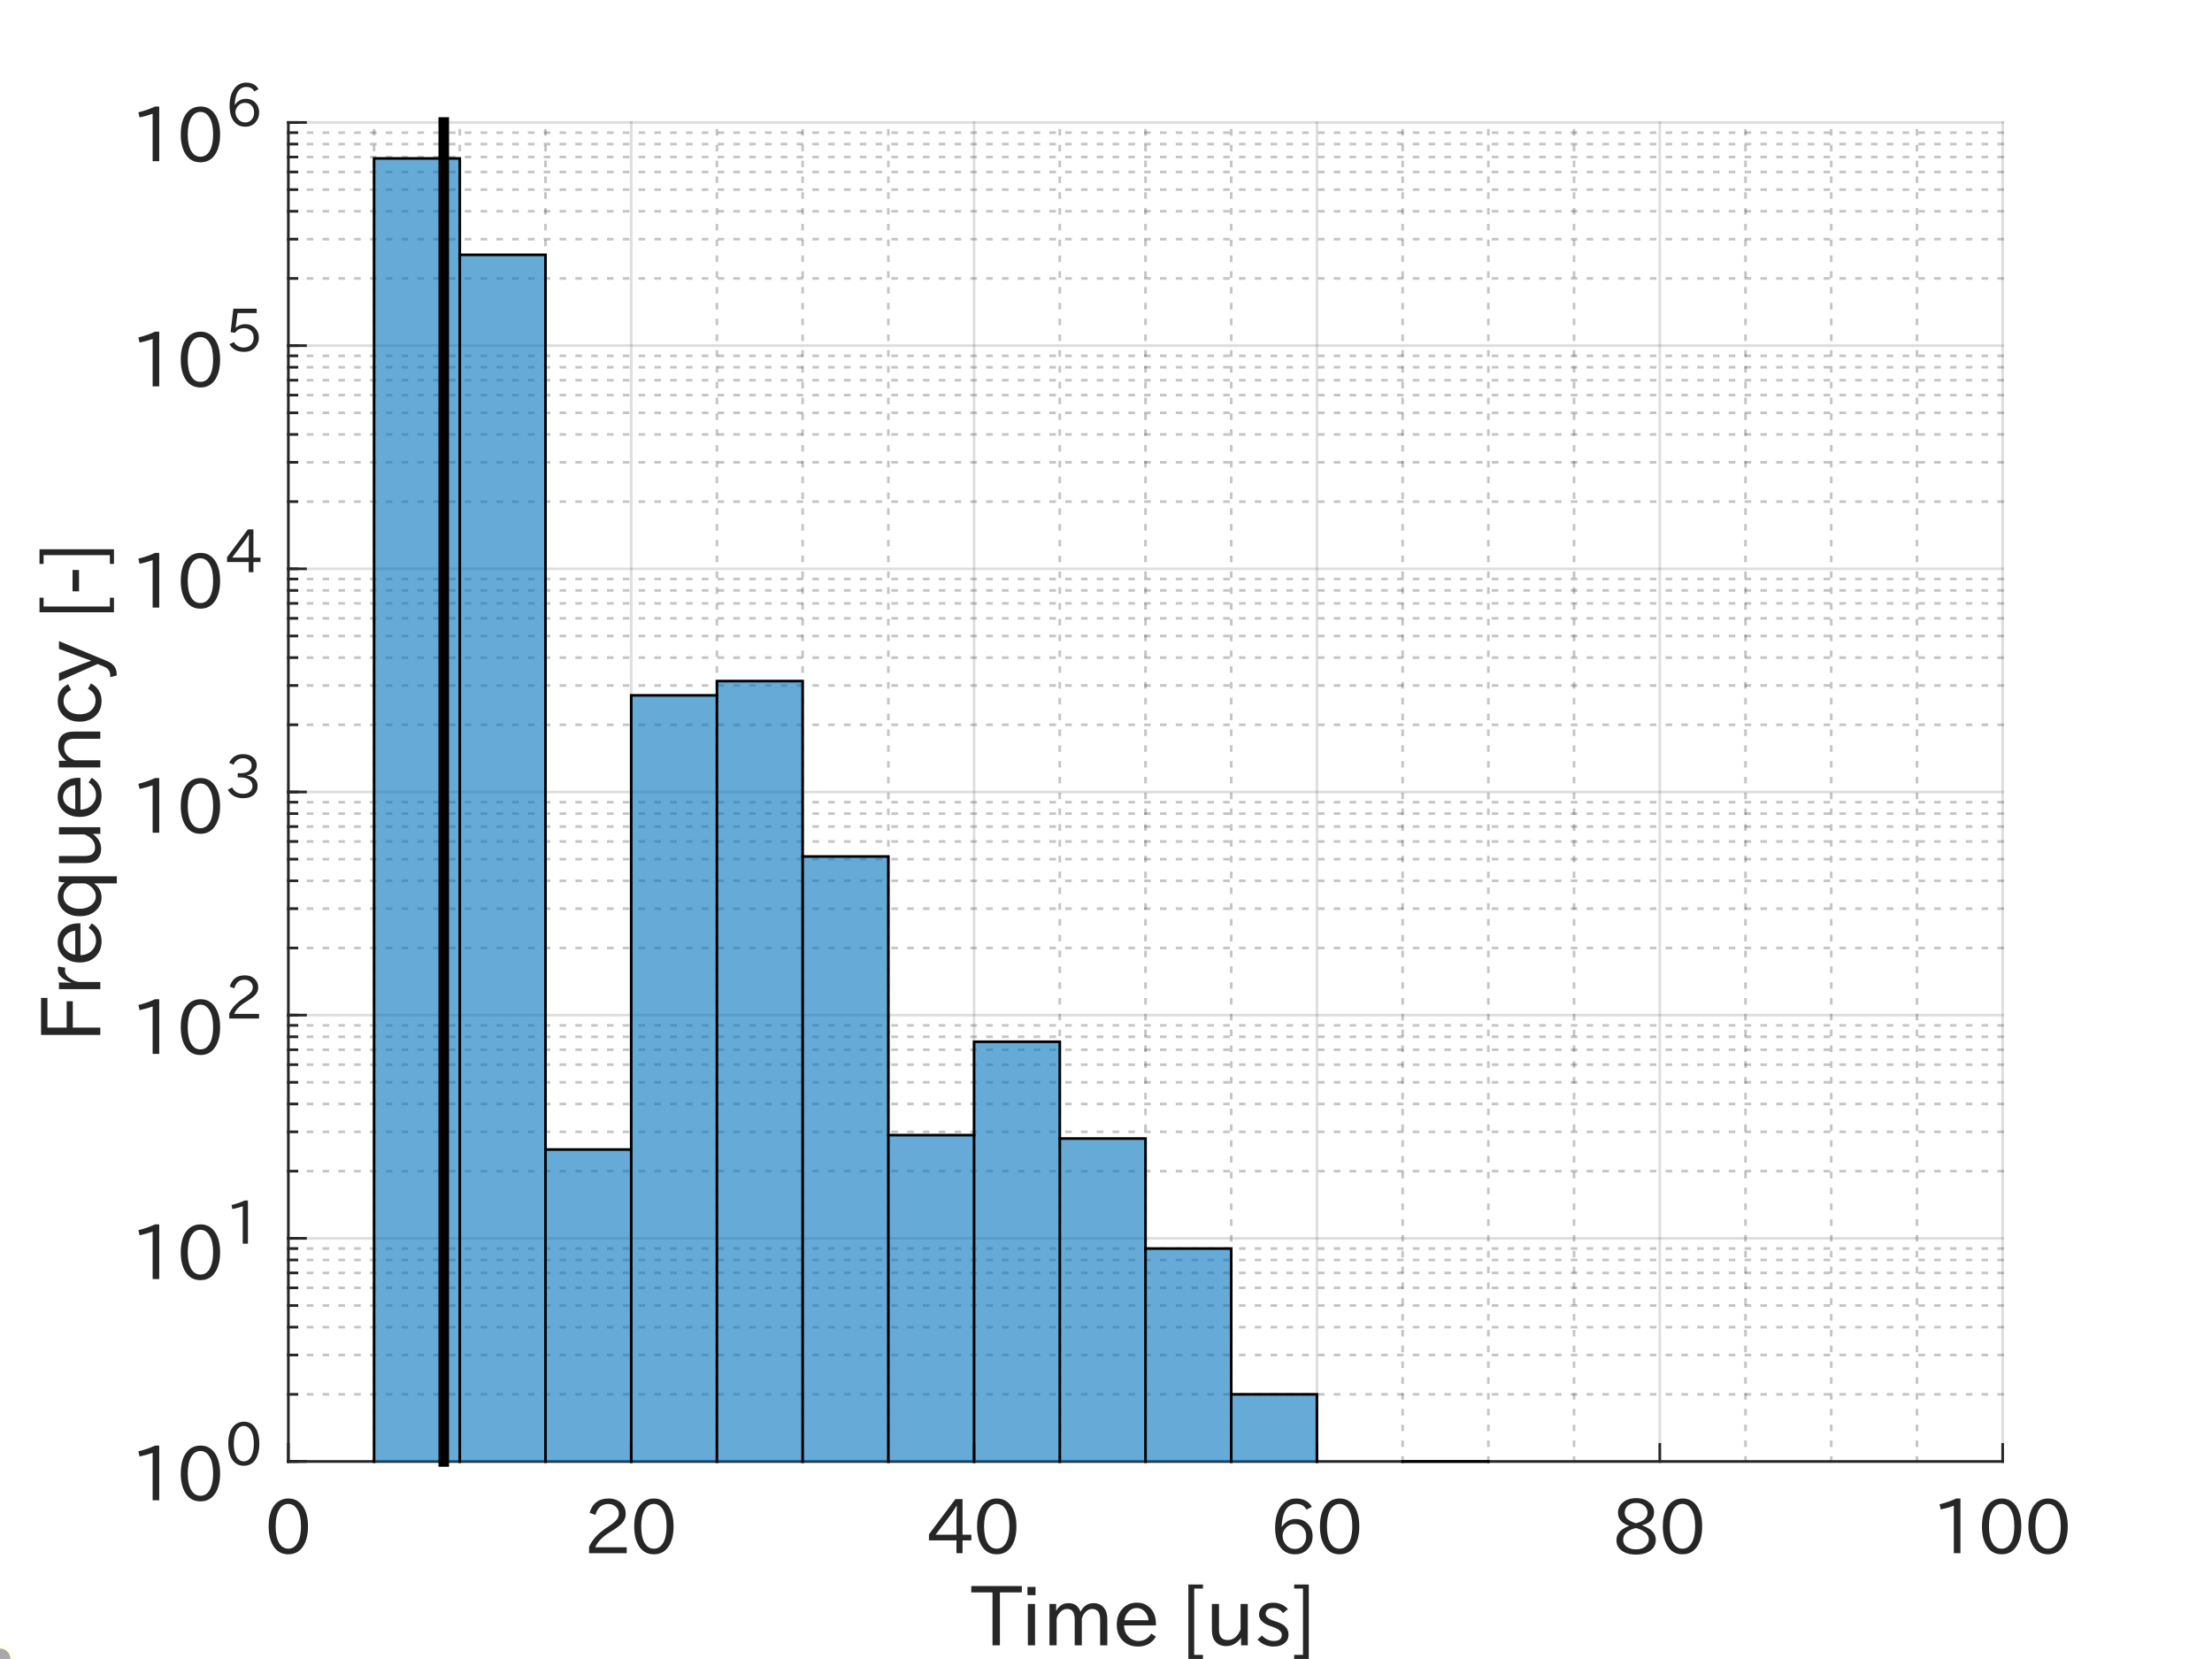 <?xml version="1.0"?>
<!DOCTYPE svg PUBLIC '-//W3C//DTD SVG 1.0//EN'
          'http://www.w3.org/TR/2001/REC-SVG-20010904/DTD/svg10.dtd'>
<svg xmlns:xlink="http://www.w3.org/1999/xlink" style="fill-opacity:1; color-rendering:auto; color-interpolation:auto; text-rendering:auto; stroke:black; stroke-linecap:square; stroke-miterlimit:10; shape-rendering:auto; stroke-opacity:1; fill:black; stroke-dasharray:none; font-weight:normal; stroke-width:1; font-family:'Dialog'; font-style:normal; stroke-linejoin:miter; font-size:12px; stroke-dashoffset:0; image-rendering:auto;" width="560" height="420" xmlns="http://www.w3.org/2000/svg"
><rect width="100%" height="100%" fill="#808080" stroke="none"/><!--Generated by the Batik Graphics2D SVG Generator--><defs id="genericDefs"
  /><g
  ><defs id="defs1"
    ><clipPath clipPathUnits="userSpaceOnUse" id="clipPath1"
      ><path d="M0 0 L560 0 L560 420 L0 420 L0 0 Z"
      /></clipPath
    ></defs
    ><g style="fill:white; stroke:white;"
    ><rect x="0" y="0" width="560" style="clip-path:url(#clipPath1); stroke:none;" height="420"
    /></g
    ><g style="fill:white; text-rendering:optimizeSpeed; color-rendering:optimizeSpeed; image-rendering:optimizeSpeed; shape-rendering:crispEdges; stroke:white; color-interpolation:sRGB;"
    ><rect x="0" width="560" height="420" y="0" style="stroke:none;"
      /><path style="stroke:none;" d="M73 370 L507 370 L507 31 L73 31 Z"
    /></g
    ><g style="fill-opacity:0.251; color-rendering:optimizeQuality; color-interpolation:linearRGB; text-rendering:geometricPrecision; stroke:rgb(26,26,26); stroke-linecap:butt; stroke-miterlimit:1; stroke-opacity:0.251; fill:rgb(26,26,26); stroke-dasharray:1,3; stroke-width:0.667; stroke-linejoin:bevel; image-rendering:optimizeQuality;"
    ><line y2="31" style="fill:none;" x1="94.7" x2="94.7" y1="370"
      /><line y2="31" style="fill:none;" x1="116.4" x2="116.4" y1="370"
      /><line y2="31" style="fill:none;" x1="138.1" x2="138.1" y1="370"
      /><line y2="31" style="fill:none;" x1="181.5" x2="181.5" y1="370"
      /><line y2="31" style="fill:none;" x1="203.2" x2="203.2" y1="370"
      /><line y2="31" style="fill:none;" x1="224.9" x2="224.9" y1="370"
      /><line y2="31" style="fill:none;" x1="268.3" x2="268.3" y1="370"
      /><line y2="31" style="fill:none;" x1="290" x2="290" y1="370"
      /><line y2="31" style="fill:none;" x1="311.7" x2="311.7" y1="370"
      /><line y2="31" style="fill:none;" x1="355.1" x2="355.1" y1="370"
      /><line y2="31" style="fill:none;" x1="376.8" x2="376.8" y1="370"
      /><line y2="31" style="fill:none;" x1="398.5" x2="398.5" y1="370"
      /><line y2="31" style="fill:none;" x1="441.9" x2="441.9" y1="370"
      /><line y2="31" style="fill:none;" x1="463.6" x2="463.6" y1="370"
      /><line y2="31" style="fill:none;" x1="485.3" x2="485.3" y1="370"
    /></g
    ><g style="stroke-linecap:butt; fill-opacity:0.149; fill:rgb(38,38,38); text-rendering:geometricPrecision; image-rendering:optimizeQuality; color-rendering:optimizeQuality; stroke-linejoin:round; stroke:rgb(38,38,38); color-interpolation:linearRGB; stroke-width:0.667; stroke-opacity:0.149;"
    ><line y2="31" style="fill:none;" x1="73" x2="73" y1="370"
      /><line y2="31" style="fill:none;" x1="159.8" x2="159.8" y1="370"
      /><line y2="31" style="fill:none;" x1="246.6" x2="246.6" y1="370"
      /><line y2="31" style="fill:none;" x1="333.4" x2="333.4" y1="370"
      /><line y2="31" style="fill:none;" x1="420.2" x2="420.2" y1="370"
      /><line y2="31" style="fill:none;" x1="507" x2="507" y1="370"
    /></g
    ><g style="fill-opacity:0.251; color-rendering:optimizeQuality; color-interpolation:linearRGB; text-rendering:geometricPrecision; stroke:rgb(26,26,26); stroke-linecap:butt; stroke-miterlimit:1; stroke-opacity:0.251; fill:rgb(26,26,26); stroke-dasharray:1,3; stroke-width:0.667; stroke-linejoin:bevel; image-rendering:optimizeQuality;"
    ><line y2="352.992" style="fill:none;" x1="507" x2="73" y1="352.992"
      /><line y2="343.043" style="fill:none;" x1="507" x2="73" y1="343.043"
      /><line y2="335.984" style="fill:none;" x1="507" x2="73" y1="335.984"
      /><line y2="330.508" style="fill:none;" x1="507" x2="73" y1="330.508"
      /><line y2="326.034" style="fill:none;" x1="507" x2="73" y1="326.034"
      /><line y2="322.252" style="fill:none;" x1="507" x2="73" y1="322.252"
      /><line y2="318.975" style="fill:none;" x1="507" x2="73" y1="318.975"
      /><line y2="316.085" style="fill:none;" x1="507" x2="73" y1="316.085"
      /><line y2="296.492" style="fill:none;" x1="507" x2="73" y1="296.492"
      /><line y2="286.543" style="fill:none;" x1="507" x2="73" y1="286.543"
      /><line y2="279.484" style="fill:none;" x1="507" x2="73" y1="279.484"
      /><line y2="274.008" style="fill:none;" x1="507" x2="73" y1="274.008"
      /><line y2="269.534" style="fill:none;" x1="507" x2="73" y1="269.534"
      /><line y2="265.752" style="fill:none;" x1="507" x2="73" y1="265.752"
      /><line y2="262.475" style="fill:none;" x1="507" x2="73" y1="262.475"
      /><line y2="259.585" style="fill:none;" x1="507" x2="73" y1="259.585"
      /><line y2="239.992" style="fill:none;" x1="507" x2="73" y1="239.992"
      /><line y2="230.043" style="fill:none;" x1="507" x2="73" y1="230.043"
      /><line y2="222.984" style="fill:none;" x1="507" x2="73" y1="222.984"
      /><line y2="217.508" style="fill:none;" x1="507" x2="73" y1="217.508"
      /><line y2="213.035" style="fill:none;" x1="507" x2="73" y1="213.035"
      /><line y2="209.252" style="fill:none;" x1="507" x2="73" y1="209.252"
      /><line y2="205.975" style="fill:none;" x1="507" x2="73" y1="205.975"
      /><line y2="203.085" style="fill:none;" x1="507" x2="73" y1="203.085"
      /><line y2="183.492" style="fill:none;" x1="507" x2="73" y1="183.492"
      /><line y2="173.543" style="fill:none;" x1="507" x2="73" y1="173.543"
      /><line y2="166.484" style="fill:none;" x1="507" x2="73" y1="166.484"
      /><line y2="161.008" style="fill:none;" x1="507" x2="73" y1="161.008"
      /><line y2="156.534" style="fill:none;" x1="507" x2="73" y1="156.534"
      /><line y2="152.752" style="fill:none;" x1="507" x2="73" y1="152.752"
      /><line y2="149.475" style="fill:none;" x1="507" x2="73" y1="149.475"
      /><line y2="146.585" style="fill:none;" x1="507" x2="73" y1="146.585"
      /><line y2="126.992" style="fill:none;" x1="507" x2="73" y1="126.992"
      /><line y2="117.043" style="fill:none;" x1="507" x2="73" y1="117.043"
      /><line y2="109.984" style="fill:none;" x1="507" x2="73" y1="109.984"
      /><line y2="104.508" style="fill:none;" x1="507" x2="73" y1="104.508"
      /><line y2="100.034" style="fill:none;" x1="507" x2="73" y1="100.034"
      /><line y2="96.252" style="fill:none;" x1="507" x2="73" y1="96.252"
      /><line y2="92.975" style="fill:none;" x1="507" x2="73" y1="92.975"
      /><line y2="90.085" style="fill:none;" x1="507" x2="73" y1="90.085"
      /><line y2="70.492" style="fill:none;" x1="507" x2="73" y1="70.492"
      /><line y2="60.543" style="fill:none;" x1="507" x2="73" y1="60.543"
      /><line y2="53.484" style="fill:none;" x1="507" x2="73" y1="53.484"
      /><line y2="48.008" style="fill:none;" x1="507" x2="73" y1="48.008"
      /><line y2="43.535" style="fill:none;" x1="507" x2="73" y1="43.535"
      /><line y2="39.752" style="fill:none;" x1="507" x2="73" y1="39.752"
      /><line y2="36.475" style="fill:none;" x1="507" x2="73" y1="36.475"
      /><line y2="33.585" style="fill:none;" x1="507" x2="73" y1="33.585"
    /></g
    ><g style="stroke-linecap:butt; fill-opacity:0.149; fill:rgb(38,38,38); text-rendering:geometricPrecision; image-rendering:optimizeQuality; color-rendering:optimizeQuality; stroke-linejoin:round; stroke:rgb(38,38,38); color-interpolation:linearRGB; stroke-width:0.667; stroke-opacity:0.149;"
    ><line y2="370" style="fill:none;" x1="507" x2="73" y1="370"
      /><line y2="313.5" style="fill:none;" x1="507" x2="73" y1="313.5"
      /><line y2="257" style="fill:none;" x1="507" x2="73" y1="257"
      /><line y2="200.5" style="fill:none;" x1="507" x2="73" y1="200.5"
      /><line y2="144" style="fill:none;" x1="507" x2="73" y1="144"
      /><line y2="87.5" style="fill:none;" x1="507" x2="73" y1="87.5"
      /><line y2="31" style="fill:none;" x1="507" x2="73" y1="31"
      /><line x1="73" x2="507" y1="370" style="stroke-linecap:square; fill-opacity:1; fill:none; stroke-opacity:1;" y2="370"
      /><line x1="73" x2="73" y1="370" style="stroke-linecap:square; fill-opacity:1; fill:none; stroke-opacity:1;" y2="365.66"
      /><line x1="159.8" x2="159.8" y1="370" style="stroke-linecap:square; fill-opacity:1; fill:none; stroke-opacity:1;" y2="365.66"
      /><line x1="246.6" x2="246.6" y1="370" style="stroke-linecap:square; fill-opacity:1; fill:none; stroke-opacity:1;" y2="365.66"
      /><line x1="333.4" x2="333.4" y1="370" style="stroke-linecap:square; fill-opacity:1; fill:none; stroke-opacity:1;" y2="365.66"
      /><line x1="420.2" x2="420.2" y1="370" style="stroke-linecap:square; fill-opacity:1; fill:none; stroke-opacity:1;" y2="365.66"
      /><line x1="507" x2="507" y1="370" style="stroke-linecap:square; fill-opacity:1; fill:none; stroke-opacity:1;" y2="365.66"
    /></g
    ><g transform="translate(73,376.4)" style="font-size:18.667px; fill:rgb(38,38,38); text-rendering:geometricPrecision; image-rendering:optimizeQuality; color-rendering:optimizeQuality; font-family:'SansSerif'; stroke:rgb(38,38,38); color-interpolation:linearRGB;"
    ><path style="stroke:none;" d="M0.047 2.969 Q2.547 2.969 3.906 5.297 Q4.969 7.125 4.969 10.047 Q4.969 12.922 3.906 14.797 Q2.578 17.094 -0.016 17.094 Q-2.594 17.094 -3.922 14.797 Q-4.984 12.922 -4.984 10.016 Q-4.984 5.984 -3.031 4.125 Q-1.781 2.969 0.047 2.969 ZM-0.016 4.344 Q-1.5 4.344 -2.359 5.844 Q-3.219 7.375 -3.219 10.047 Q-3.219 12.672 -2.375 14.188 Q-1.516 15.672 -0.016 15.672 Q1.781 15.672 2.641 13.578 Q3.203 12.188 3.203 9.953 Q3.203 7.344 2.328 5.844 Q1.453 4.344 -0.016 4.344 Z"
    /></g
    ><g transform="translate(159.8,376.4)" style="font-size:18.667px; fill:rgb(38,38,38); text-rendering:geometricPrecision; image-rendering:optimizeQuality; color-rendering:optimizeQuality; font-family:'SansSerif'; stroke:rgb(38,38,38); color-interpolation:linearRGB;"
    ><path style="stroke:none;" d="M-1.141 16.812 L-10.672 16.812 L-10.672 15.234 Q-9.547 12.625 -6.375 10.453 L-5.844 10.109 Q-4.219 9 -3.719 8.375 Q-3.125 7.641 -3.125 6.781 Q-3.125 5.812 -3.812 5.125 Q-4.578 4.359 -5.812 4.359 Q-8.281 4.359 -9.062 7.125 L-10.531 6.594 Q-9.469 2.969 -5.719 2.969 Q-3.672 2.969 -2.453 4.188 Q-1.391 5.281 -1.391 6.828 Q-1.391 7.984 -2.078 8.922 Q-2.703 9.828 -4.984 11.25 L-5.375 11.484 Q-8.266 13.281 -9.094 15.312 L-1.141 15.312 L-1.141 16.812 ZM5.798 2.969 Q8.298 2.969 9.658 5.297 Q10.72 7.125 10.72 10.047 Q10.72 12.922 9.658 14.797 Q8.329 17.094 5.736 17.094 Q3.158 17.094 1.829 14.797 Q0.767 12.922 0.767 10.016 Q0.767 5.984 2.72 4.125 Q3.97 2.969 5.798 2.969 ZM5.736 4.344 Q4.251 4.344 3.392 5.844 Q2.533 7.375 2.533 10.047 Q2.533 12.672 3.376 14.188 Q4.236 15.672 5.736 15.672 Q7.532 15.672 8.392 13.578 Q8.954 12.188 8.954 9.953 Q8.954 7.344 8.079 5.844 Q7.204 4.344 5.736 4.344 Z"
    /></g
    ><g transform="translate(246.6,376.4)" style="font-size:18.667px; fill:rgb(38,38,38); text-rendering:geometricPrecision; image-rendering:optimizeQuality; color-rendering:optimizeQuality; font-family:'SansSerif'; stroke:rgb(38,38,38); color-interpolation:linearRGB;"
    ><path style="stroke:none;" d="M-0.688 13.562 L-2.922 13.562 L-2.922 16.812 L-4.453 16.812 L-4.453 13.562 L-11.422 13.562 L-11.422 12.031 L-4.719 3.109 L-2.922 3.109 L-2.922 12.141 L-0.688 12.141 L-0.688 13.562 ZM-4.359 4.797 L-4.406 4.797 Q-5.234 6.141 -6.062 7.25 L-9.75 12.141 L-4.453 12.141 L-4.453 7.672 Q-4.453 6.688 -4.359 4.797 ZM5.798 2.969 Q8.298 2.969 9.658 5.297 Q10.72 7.125 10.72 10.047 Q10.72 12.922 9.658 14.797 Q8.329 17.094 5.736 17.094 Q3.158 17.094 1.829 14.797 Q0.767 12.922 0.767 10.016 Q0.767 5.984 2.72 4.125 Q3.97 2.969 5.798 2.969 ZM5.736 4.344 Q4.251 4.344 3.392 5.844 Q2.533 7.375 2.533 10.047 Q2.533 12.672 3.376 14.188 Q4.236 15.672 5.736 15.672 Q7.532 15.672 8.392 13.578 Q8.954 12.188 8.954 9.953 Q8.954 7.344 8.079 5.844 Q7.204 4.344 5.736 4.344 Z"
    /></g
    ><g transform="translate(333.4,376.4)" style="font-size:18.667px; fill:rgb(38,38,38); text-rendering:geometricPrecision; image-rendering:optimizeQuality; color-rendering:optimizeQuality; font-family:'SansSerif'; stroke:rgb(38,38,38); color-interpolation:linearRGB;"
    ><path style="stroke:none;" d="M-8.859 10.094 Q-7.516 8.156 -5.359 8.156 Q-3.375 8.156 -2.156 9.547 Q-1.094 10.75 -1.094 12.484 Q-1.094 14.375 -2.281 15.703 Q-3.531 17.094 -5.531 17.094 Q-7.922 17.094 -9.266 15.281 Q-10.578 13.5 -10.578 10.391 Q-10.578 6.828 -9 4.797 Q-7.562 2.969 -5.25 2.969 Q-2.531 2.969 -1.281 5.047 L-2.641 5.797 Q-3.406 4.344 -5.172 4.344 Q-8.672 4.344 -8.938 10.094 L-8.859 10.094 ZM-5.641 9.438 Q-7 9.438 -7.891 10.453 Q-8.688 11.359 -8.688 12.422 Q-8.688 13.562 -7.984 14.5 Q-7.031 15.734 -5.594 15.734 Q-4.078 15.734 -3.266 14.5 Q-2.719 13.656 -2.719 12.531 Q-2.719 11.234 -3.453 10.391 Q-4.281 9.438 -5.641 9.438 ZM5.798 2.969 Q8.298 2.969 9.658 5.297 Q10.72 7.125 10.72 10.047 Q10.72 12.922 9.658 14.797 Q8.329 17.094 5.736 17.094 Q3.158 17.094 1.829 14.797 Q0.767 12.922 0.767 10.016 Q0.767 5.984 2.72 4.125 Q3.97 2.969 5.798 2.969 ZM5.736 4.344 Q4.251 4.344 3.392 5.844 Q2.533 7.375 2.533 10.047 Q2.533 12.672 3.376 14.188 Q4.236 15.672 5.736 15.672 Q7.532 15.672 8.392 13.578 Q8.954 12.188 8.954 9.953 Q8.954 7.344 8.079 5.844 Q7.204 4.344 5.736 4.344 Z"
    /></g
    ><g transform="translate(420.2,376.4)" style="font-size:18.667px; fill:rgb(38,38,38); text-rendering:geometricPrecision; image-rendering:optimizeQuality; color-rendering:optimizeQuality; font-family:'SansSerif'; stroke:rgb(38,38,38); color-interpolation:linearRGB;"
    ><path style="stroke:none;" d="M-4.453 9.797 Q-1.016 10.969 -1.016 13.453 Q-1.016 15.391 -2.797 16.422 Q-4.094 17.172 -6.016 17.172 Q-7.953 17.172 -9.25 16.422 Q-10.969 15.422 -10.969 13.5 Q-10.969 11.094 -7.812 9.938 L-7.812 9.875 Q-10.578 8.875 -10.578 6.594 Q-10.578 4.828 -9.094 3.766 Q-7.828 2.875 -6 2.875 Q-3.969 2.875 -2.703 3.922 Q-1.453 4.922 -1.453 6.422 Q-1.453 8.969 -4.453 9.75 L-4.453 9.797 ZM-5.984 9.203 Q-3.109 8.516 -3.109 6.531 Q-3.109 5.375 -4.062 4.672 Q-4.844 4.094 -6.016 4.094 Q-7.234 4.094 -8.047 4.75 Q-8.875 5.438 -8.875 6.547 Q-8.875 7.656 -7.984 8.312 Q-7.562 8.656 -6.891 8.922 Q-6.188 9.219 -6.016 9.219 Q-6 9.219 -5.984 9.203 ZM-6.125 10.453 Q-9.266 11.281 -9.266 13.391 Q-9.266 14.703 -8.109 15.344 Q-7.234 15.844 -6.031 15.844 Q-4.359 15.844 -3.453 14.938 Q-2.781 14.266 -2.781 13.297 Q-2.781 12.281 -3.719 11.516 Q-4.25 11.094 -5.016 10.781 Q-5.844 10.453 -6.094 10.453 Q-6.109 10.453 -6.125 10.453 ZM5.798 2.969 Q8.298 2.969 9.658 5.297 Q10.72 7.125 10.72 10.047 Q10.72 12.922 9.658 14.797 Q8.329 17.094 5.736 17.094 Q3.158 17.094 1.829 14.797 Q0.767 12.922 0.767 10.016 Q0.767 5.984 2.72 4.125 Q3.97 2.969 5.798 2.969 ZM5.736 4.344 Q4.251 4.344 3.392 5.844 Q2.533 7.375 2.533 10.047 Q2.533 12.672 3.376 14.188 Q4.236 15.672 5.736 15.672 Q7.532 15.672 8.392 13.578 Q8.954 12.188 8.954 9.953 Q8.954 7.344 8.079 5.844 Q7.204 4.344 5.736 4.344 Z"
    /></g
    ><g transform="translate(507,376.4)" style="font-size:18.667px; fill:rgb(38,38,38); text-rendering:geometricPrecision; image-rendering:optimizeQuality; color-rendering:optimizeQuality; font-family:'SansSerif'; stroke:rgb(38,38,38); color-interpolation:linearRGB;"
    ><path style="stroke:none;" d="M-10.688 16.812 L-12.359 16.812 L-12.359 4.812 Q-13.922 5.359 -15.656 5.734 L-15.969 4.438 Q-13.484 3.812 -11.75 2.969 L-10.688 2.969 L-10.688 16.812 ZM-0.202 2.969 Q2.298 2.969 3.658 5.297 Q4.72 7.125 4.72 10.047 Q4.72 12.922 3.658 14.797 Q2.329 17.094 -0.264 17.094 Q-2.842 17.094 -4.171 14.797 Q-5.233 12.922 -5.233 10.016 Q-5.233 5.984 -3.28 4.125 Q-2.03 2.969 -0.202 2.969 ZM-0.264 4.344 Q-1.749 4.344 -2.608 5.844 Q-3.467 7.375 -3.467 10.047 Q-3.467 12.672 -2.624 14.188 Q-1.764 15.672 -0.264 15.672 Q1.532 15.672 2.392 13.578 Q2.954 12.188 2.954 9.953 Q2.954 7.344 2.079 5.844 Q1.204 4.344 -0.264 4.344 ZM11.549 2.969 Q14.049 2.969 15.409 5.297 Q16.471 7.125 16.471 10.047 Q16.471 12.922 15.409 14.797 Q14.081 17.094 11.487 17.094 Q8.909 17.094 7.581 14.797 Q6.518 12.922 6.518 10.016 Q6.518 5.984 8.471 4.125 Q9.721 2.969 11.549 2.969 ZM11.487 4.344 Q10.002 4.344 9.143 5.844 Q8.284 7.375 8.284 10.047 Q8.284 12.672 9.127 14.188 Q9.987 15.672 11.487 15.672 Q13.284 15.672 14.143 13.578 Q14.706 12.188 14.706 9.953 Q14.706 7.344 13.831 5.844 Q12.956 4.344 11.487 4.344 Z"
    /></g
    ><g transform="translate(290,397.733)" style="font-size:20.533px; fill:rgb(38,38,38); text-rendering:geometricPrecision; image-rendering:optimizeQuality; color-rendering:optimizeQuality; font-family:'SansSerif'; stroke:rgb(38,38,38); color-interpolation:linearRGB;"
    ><path style="stroke:none;" d="M-31.312 5.406 L-36.859 5.406 L-36.859 18.797 L-38.734 18.797 L-38.734 5.406 L-44.109 5.406 L-44.109 3.797 L-31.312 3.797 L-31.312 5.406 ZM-27.84 6.109 L-29.887 6.109 L-29.887 4.016 L-27.84 4.016 L-27.84 6.109 ZM-27.965 18.797 L-29.777 18.797 L-29.777 8.328 L-27.965 8.328 L-27.965 18.797 ZM-9.671 18.797 L-11.484 18.797 L-11.484 12.25 Q-11.484 9.594 -13.53 9.594 Q-14.499 9.594 -15.312 10.5 Q-15.89 11.141 -16.124 12.094 L-16.124 18.797 L-17.921 18.797 L-17.921 12.219 Q-17.921 9.594 -19.859 9.594 Q-20.89 9.594 -21.671 10.5 Q-22.499 11.438 -22.499 12.297 L-22.499 18.797 L-24.312 18.797 L-24.312 8.328 L-22.624 8.328 L-22.624 10.141 Q-21.593 8.125 -19.499 8.125 Q-17.218 8.125 -16.452 10.312 Q-15.312 8.125 -13.187 8.125 Q-11.468 8.125 -10.499 9.344 Q-9.671 10.359 -9.671 12.203 L-9.671 18.797 ZM-5.443 13.766 Q-5.349 15.578 -4.302 16.625 Q-3.24 17.703 -1.724 17.703 Q0.276 17.703 1.448 15.828 L2.635 16.609 Q1.135 19.109 -1.927 19.109 Q-4.255 19.109 -5.755 17.609 Q-7.271 16.094 -7.271 13.609 Q-7.271 10.984 -5.693 9.406 Q-4.286 8 -2.177 8 Q-0.208 8 1.135 9.297 Q2.635 10.812 2.635 13.344 L2.635 13.766 L-5.443 13.766 ZM0.776 12.453 Q0.62 11.016 -0.224 10.203 Q-1.068 9.359 -2.224 9.359 Q-3.552 9.359 -4.49 10.5 Q-5.146 11.266 -5.333 12.453 L0.776 12.453 ZM14.546 22.25 L10.858 22.25 L10.858 3.406 L14.546 3.406 L14.546 4.438 L12.327 4.438 L12.327 21.219 L14.546 21.219 L14.546 22.25 ZM25.889 18.797 L24.201 18.797 L24.201 16.891 Q22.654 19 20.436 19 Q18.623 19 17.608 17.766 Q16.811 16.781 16.811 14.922 L16.811 8.328 L18.608 8.328 L18.608 14.875 Q18.608 17.469 20.795 17.469 Q22.998 17.469 24.076 14.766 L24.076 8.328 L25.889 8.328 L25.889 18.797 ZM34.837 10.641 Q33.868 9.375 32.383 9.375 Q30.43 9.375 30.43 10.875 Q30.43 11.938 32.54 12.625 L33.227 12.844 Q36.212 13.828 36.212 16.062 Q36.212 17.578 34.962 18.438 Q33.977 19.109 32.415 19.109 Q30.024 19.109 28.352 17.344 L29.493 16.312 Q30.774 17.703 32.477 17.703 Q34.508 17.703 34.508 16.125 Q34.508 14.938 32.274 14.156 L31.555 13.906 Q28.743 12.922 28.743 11.016 Q28.743 9.828 29.571 9 Q30.555 8.016 32.274 8.016 Q34.587 8.016 36.055 9.625 L34.837 10.641 ZM41.336 22.25 L37.633 22.25 L37.633 21.219 L39.867 21.219 L39.867 4.438 L37.633 4.438 L37.633 3.406 L41.336 3.406 L41.336 22.25 Z"
    /></g
    ><g style="fill:rgb(38,38,38); text-rendering:geometricPrecision; image-rendering:optimizeQuality; color-rendering:optimizeQuality; stroke-linejoin:round; stroke:rgb(38,38,38); color-interpolation:linearRGB; stroke-width:0.667;"
    ><line y2="31" style="fill:none;" x1="73" x2="73" y1="370"
      /><line y2="370" style="fill:none;" x1="73" x2="77.34" y1="370"
      /><line y2="313.5" style="fill:none;" x1="73" x2="77.34" y1="313.5"
      /><line y2="257" style="fill:none;" x1="73" x2="77.34" y1="257"
      /><line y2="200.5" style="fill:none;" x1="73" x2="77.34" y1="200.5"
      /><line y2="144" style="fill:none;" x1="73" x2="77.34" y1="144"
      /><line y2="87.5" style="fill:none;" x1="73" x2="77.34" y1="87.5"
      /><line y2="31" style="fill:none;" x1="73" x2="77.34" y1="31"
      /><line y2="370" style="fill:none;" x1="73" x2="75.17" y1="370"
      /><line y2="352.992" style="fill:none;" x1="73" x2="75.17" y1="352.992"
      /><line y2="343.043" style="fill:none;" x1="73" x2="75.17" y1="343.043"
      /><line y2="335.984" style="fill:none;" x1="73" x2="75.17" y1="335.984"
      /><line y2="330.508" style="fill:none;" x1="73" x2="75.17" y1="330.508"
      /><line y2="326.034" style="fill:none;" x1="73" x2="75.17" y1="326.034"
      /><line y2="322.252" style="fill:none;" x1="73" x2="75.17" y1="322.252"
      /><line y2="318.975" style="fill:none;" x1="73" x2="75.17" y1="318.975"
      /><line y2="316.085" style="fill:none;" x1="73" x2="75.17" y1="316.085"
      /><line y2="313.5" style="fill:none;" x1="73" x2="75.17" y1="313.5"
      /><line y2="296.492" style="fill:none;" x1="73" x2="75.17" y1="296.492"
      /><line y2="286.543" style="fill:none;" x1="73" x2="75.17" y1="286.543"
      /><line y2="279.484" style="fill:none;" x1="73" x2="75.17" y1="279.484"
      /><line y2="274.008" style="fill:none;" x1="73" x2="75.17" y1="274.008"
      /><line y2="269.534" style="fill:none;" x1="73" x2="75.17" y1="269.534"
      /><line y2="265.752" style="fill:none;" x1="73" x2="75.17" y1="265.752"
      /><line y2="262.475" style="fill:none;" x1="73" x2="75.17" y1="262.475"
      /><line y2="259.585" style="fill:none;" x1="73" x2="75.17" y1="259.585"
      /><line y2="257" style="fill:none;" x1="73" x2="75.17" y1="257"
      /><line y2="239.992" style="fill:none;" x1="73" x2="75.17" y1="239.992"
      /><line y2="230.043" style="fill:none;" x1="73" x2="75.17" y1="230.043"
      /><line y2="222.984" style="fill:none;" x1="73" x2="75.17" y1="222.984"
      /><line y2="217.508" style="fill:none;" x1="73" x2="75.17" y1="217.508"
      /><line y2="213.035" style="fill:none;" x1="73" x2="75.17" y1="213.035"
      /><line y2="209.252" style="fill:none;" x1="73" x2="75.17" y1="209.252"
      /><line y2="205.975" style="fill:none;" x1="73" x2="75.17" y1="205.975"
      /><line y2="203.085" style="fill:none;" x1="73" x2="75.17" y1="203.085"
      /><line y2="200.5" style="fill:none;" x1="73" x2="75.17" y1="200.5"
      /><line y2="183.492" style="fill:none;" x1="73" x2="75.17" y1="183.492"
      /><line y2="173.543" style="fill:none;" x1="73" x2="75.17" y1="173.543"
      /><line y2="166.484" style="fill:none;" x1="73" x2="75.17" y1="166.484"
      /><line y2="161.008" style="fill:none;" x1="73" x2="75.17" y1="161.008"
      /><line y2="156.534" style="fill:none;" x1="73" x2="75.17" y1="156.534"
      /><line y2="152.752" style="fill:none;" x1="73" x2="75.17" y1="152.752"
      /><line y2="149.475" style="fill:none;" x1="73" x2="75.17" y1="149.475"
      /><line y2="146.585" style="fill:none;" x1="73" x2="75.17" y1="146.585"
      /><line y2="144" style="fill:none;" x1="73" x2="75.17" y1="144"
      /><line y2="126.992" style="fill:none;" x1="73" x2="75.17" y1="126.992"
      /><line y2="117.043" style="fill:none;" x1="73" x2="75.17" y1="117.043"
      /><line y2="109.984" style="fill:none;" x1="73" x2="75.17" y1="109.984"
      /><line y2="104.508" style="fill:none;" x1="73" x2="75.17" y1="104.508"
      /><line y2="100.034" style="fill:none;" x1="73" x2="75.17" y1="100.034"
      /><line y2="96.252" style="fill:none;" x1="73" x2="75.17" y1="96.252"
      /><line y2="92.975" style="fill:none;" x1="73" x2="75.17" y1="92.975"
      /><line y2="90.085" style="fill:none;" x1="73" x2="75.17" y1="90.085"
      /><line y2="87.5" style="fill:none;" x1="73" x2="75.17" y1="87.5"
      /><line y2="70.492" style="fill:none;" x1="73" x2="75.17" y1="70.492"
      /><line y2="60.543" style="fill:none;" x1="73" x2="75.17" y1="60.543"
      /><line y2="53.484" style="fill:none;" x1="73" x2="75.17" y1="53.484"
      /><line y2="48.008" style="fill:none;" x1="73" x2="75.17" y1="48.008"
      /><line y2="43.535" style="fill:none;" x1="73" x2="75.17" y1="43.535"
      /><line y2="39.752" style="fill:none;" x1="73" x2="75.17" y1="39.752"
      /><line y2="36.475" style="fill:none;" x1="73" x2="75.17" y1="36.475"
      /><line y2="33.585" style="fill:none;" x1="73" x2="75.17" y1="33.585"
      /><line y2="31" style="fill:none;" x1="73" x2="75.17" y1="31"
    /></g
    ><g transform="translate(33,380)" style="font-size:18.667px; fill:rgb(38,38,38); text-rendering:geometricPrecision; image-rendering:optimizeQuality; color-rendering:optimizeQuality; font-family:'SansSerif'; stroke:rgb(38,38,38); color-interpolation:linearRGB;"
    ><path style="stroke:none;" d="M7.312 -0.188 L5.641 -0.188 L5.641 -12.188 Q4.078 -11.641 2.344 -11.266 L2.031 -12.562 Q4.516 -13.188 6.25 -14.031 L7.312 -14.031 L7.312 -0.188 ZM17.798 -14.031 Q20.298 -14.031 21.657 -11.703 Q22.72 -9.875 22.72 -6.953 Q22.72 -4.078 21.657 -2.203 Q20.329 0.094 17.736 0.094 Q15.158 0.094 13.829 -2.203 Q12.767 -4.078 12.767 -6.984 Q12.767 -11.016 14.72 -12.875 Q15.97 -14.031 17.798 -14.031 ZM17.736 -12.656 Q16.251 -12.656 15.392 -11.156 Q14.533 -9.625 14.533 -6.953 Q14.533 -4.328 15.376 -2.812 Q16.236 -1.328 17.736 -1.328 Q19.532 -1.328 20.392 -3.422 Q20.954 -4.812 20.954 -7.047 Q20.954 -9.656 20.079 -11.156 Q19.204 -12.656 17.736 -12.656 Z"
    /></g
    ><g transform="translate(57,371)" style="font-size:14.933px; fill:rgb(38,38,38); text-rendering:geometricPrecision; image-rendering:optimizeQuality; color-rendering:optimizeQuality; font-family:'SansSerif'; stroke:rgb(38,38,38); color-interpolation:linearRGB;"
    ><path style="stroke:none;" d="M4.781 -11.078 Q6.75 -11.078 7.812 -9.25 Q8.656 -7.797 8.656 -5.5 Q8.656 -3.219 7.812 -1.734 Q6.766 0.078 4.719 0.078 Q2.688 0.078 1.641 -1.734 Q0.797 -3.219 0.797 -5.516 Q0.797 -8.703 2.344 -10.156 Q3.328 -11.078 4.781 -11.078 ZM4.719 -9.984 Q3.547 -9.984 2.875 -8.797 Q2.188 -7.609 2.188 -5.484 Q2.188 -3.406 2.859 -2.219 Q3.547 -1.047 4.719 -1.047 Q6.141 -1.047 6.812 -2.703 Q7.266 -3.797 7.266 -5.562 Q7.266 -7.625 6.578 -8.797 Q5.875 -9.984 4.719 -9.984 Z"
    /></g
    ><g transform="translate(33,324)" style="font-size:18.667px; fill:rgb(38,38,38); text-rendering:geometricPrecision; image-rendering:optimizeQuality; color-rendering:optimizeQuality; font-family:'SansSerif'; stroke:rgb(38,38,38); color-interpolation:linearRGB;"
    ><path style="stroke:none;" d="M7.312 -0.188 L5.641 -0.188 L5.641 -12.188 Q4.078 -11.641 2.344 -11.266 L2.031 -12.562 Q4.516 -13.188 6.25 -14.031 L7.312 -14.031 L7.312 -0.188 ZM17.798 -14.031 Q20.298 -14.031 21.657 -11.703 Q22.72 -9.875 22.72 -6.953 Q22.72 -4.078 21.657 -2.203 Q20.329 0.094 17.736 0.094 Q15.158 0.094 13.829 -2.203 Q12.767 -4.078 12.767 -6.984 Q12.767 -11.016 14.72 -12.875 Q15.97 -14.031 17.798 -14.031 ZM17.736 -12.656 Q16.251 -12.656 15.392 -11.156 Q14.533 -9.625 14.533 -6.953 Q14.533 -4.328 15.376 -2.812 Q16.236 -1.328 17.736 -1.328 Q19.532 -1.328 20.392 -3.422 Q20.954 -4.812 20.954 -7.047 Q20.954 -9.656 20.079 -11.156 Q19.204 -12.656 17.736 -12.656 Z"
    /></g
    ><g transform="translate(57,315)" style="font-size:14.933px; fill:rgb(38,38,38); text-rendering:geometricPrecision; image-rendering:optimizeQuality; color-rendering:optimizeQuality; font-family:'SansSerif'; stroke:rgb(38,38,38); color-interpolation:linearRGB;"
    ><path style="stroke:none;" d="M5.766 -0.141 L4.453 -0.141 L4.453 -9.609 Q3.219 -9.188 1.844 -8.906 L1.609 -9.922 Q3.562 -10.406 4.938 -11.078 L5.766 -11.078 L5.766 -0.141 Z"
    /></g
    ><g transform="translate(33,267)" style="font-size:18.667px; fill:rgb(38,38,38); text-rendering:geometricPrecision; image-rendering:optimizeQuality; color-rendering:optimizeQuality; font-family:'SansSerif'; stroke:rgb(38,38,38); color-interpolation:linearRGB;"
    ><path style="stroke:none;" d="M7.312 -0.188 L5.641 -0.188 L5.641 -12.188 Q4.078 -11.641 2.344 -11.266 L2.031 -12.562 Q4.516 -13.188 6.25 -14.031 L7.312 -14.031 L7.312 -0.188 ZM17.798 -14.031 Q20.298 -14.031 21.657 -11.703 Q22.72 -9.875 22.72 -6.953 Q22.72 -4.078 21.657 -2.203 Q20.329 0.094 17.736 0.094 Q15.158 0.094 13.829 -2.203 Q12.767 -4.078 12.767 -6.984 Q12.767 -11.016 14.72 -12.875 Q15.97 -14.031 17.798 -14.031 ZM17.736 -12.656 Q16.251 -12.656 15.392 -11.156 Q14.533 -9.625 14.533 -6.953 Q14.533 -4.328 15.376 -2.812 Q16.236 -1.328 17.736 -1.328 Q19.532 -1.328 20.392 -3.422 Q20.954 -4.812 20.954 -7.047 Q20.954 -9.656 20.079 -11.156 Q19.204 -12.656 17.736 -12.656 Z"
    /></g
    ><g transform="translate(57,258)" style="font-size:14.933px; fill:rgb(38,38,38); text-rendering:geometricPrecision; image-rendering:optimizeQuality; color-rendering:optimizeQuality; font-family:'SansSerif'; stroke:rgb(38,38,38); color-interpolation:linearRGB;"
    ><path style="stroke:none;" d="M8.578 -0.141 L1.047 -0.141 L1.047 -1.391 Q1.938 -3.453 4.438 -5.156 L4.859 -5.438 Q6.141 -6.328 6.547 -6.812 Q7 -7.391 7 -8.078 Q7 -8.828 6.453 -9.375 Q5.859 -9.969 4.891 -9.969 Q2.938 -9.969 2.328 -7.797 L1.172 -8.219 Q2 -11.078 4.953 -11.078 Q6.578 -11.078 7.531 -10.109 Q8.375 -9.25 8.375 -8.031 Q8.375 -7.125 7.844 -6.375 Q7.344 -5.656 5.547 -4.547 L5.234 -4.344 Q2.938 -2.938 2.297 -1.328 L8.578 -1.328 L8.578 -0.141 Z"
    /></g
    ><g transform="translate(33,211)" style="font-size:18.667px; fill:rgb(38,38,38); text-rendering:geometricPrecision; image-rendering:optimizeQuality; color-rendering:optimizeQuality; font-family:'SansSerif'; stroke:rgb(38,38,38); color-interpolation:linearRGB;"
    ><path style="stroke:none;" d="M7.312 -0.188 L5.641 -0.188 L5.641 -12.188 Q4.078 -11.641 2.344 -11.266 L2.031 -12.562 Q4.516 -13.188 6.25 -14.031 L7.312 -14.031 L7.312 -0.188 ZM17.798 -14.031 Q20.298 -14.031 21.657 -11.703 Q22.72 -9.875 22.72 -6.953 Q22.72 -4.078 21.657 -2.203 Q20.329 0.094 17.736 0.094 Q15.158 0.094 13.829 -2.203 Q12.767 -4.078 12.767 -6.984 Q12.767 -11.016 14.72 -12.875 Q15.97 -14.031 17.798 -14.031 ZM17.736 -12.656 Q16.251 -12.656 15.392 -11.156 Q14.533 -9.625 14.533 -6.953 Q14.533 -4.328 15.376 -2.812 Q16.236 -1.328 17.736 -1.328 Q19.532 -1.328 20.392 -3.422 Q20.954 -4.812 20.954 -7.047 Q20.954 -9.656 20.079 -11.156 Q19.204 -12.656 17.736 -12.656 Z"
    /></g
    ><g transform="translate(57,202)" style="font-size:14.933px; fill:rgb(38,38,38); text-rendering:geometricPrecision; image-rendering:optimizeQuality; color-rendering:optimizeQuality; font-family:'SansSerif'; stroke:rgb(38,38,38); color-interpolation:linearRGB;"
    ><path style="stroke:none;" d="M5.578 -5.672 Q8.219 -5.203 8.219 -3 Q8.219 -1.672 7.328 -0.844 Q6.344 0.078 4.562 0.078 Q1.875 0.078 0.672 -2.062 L1.766 -2.656 Q2.594 -1.031 4.547 -1.031 Q5.688 -1.031 6.312 -1.625 Q6.922 -2.172 6.922 -3.031 Q6.922 -4.031 6.016 -4.641 Q5.188 -5.188 3.859 -5.188 L3.188 -5.188 L3.188 -6.25 L3.875 -6.25 Q5.234 -6.25 5.938 -6.766 Q6.703 -7.312 6.703 -8.219 Q6.703 -9.219 5.844 -9.703 Q5.297 -10.031 4.531 -10.031 Q2.891 -10.031 2.109 -8.391 L1.016 -8.906 Q2.094 -11.078 4.547 -11.078 Q6.094 -11.078 7.047 -10.297 Q8 -9.531 8 -8.281 Q8 -7.094 7.078 -6.344 Q6.469 -5.859 5.578 -5.734 L5.578 -5.672 Z"
    /></g
    ><g transform="translate(33,154)" style="font-size:18.667px; fill:rgb(38,38,38); text-rendering:geometricPrecision; image-rendering:optimizeQuality; color-rendering:optimizeQuality; font-family:'SansSerif'; stroke:rgb(38,38,38); color-interpolation:linearRGB;"
    ><path style="stroke:none;" d="M7.312 -0.188 L5.641 -0.188 L5.641 -12.188 Q4.078 -11.641 2.344 -11.266 L2.031 -12.562 Q4.516 -13.188 6.25 -14.031 L7.312 -14.031 L7.312 -0.188 ZM17.798 -14.031 Q20.298 -14.031 21.657 -11.703 Q22.72 -9.875 22.72 -6.953 Q22.72 -4.078 21.657 -2.203 Q20.329 0.094 17.736 0.094 Q15.158 0.094 13.829 -2.203 Q12.767 -4.078 12.767 -6.984 Q12.767 -11.016 14.72 -12.875 Q15.97 -14.031 17.798 -14.031 ZM17.736 -12.656 Q16.251 -12.656 15.392 -11.156 Q14.533 -9.625 14.533 -6.953 Q14.533 -4.328 15.376 -2.812 Q16.236 -1.328 17.736 -1.328 Q19.532 -1.328 20.392 -3.422 Q20.954 -4.812 20.954 -7.047 Q20.954 -9.656 20.079 -11.156 Q19.204 -12.656 17.736 -12.656 Z"
    /></g
    ><g transform="translate(57,145)" style="font-size:14.933px; fill:rgb(38,38,38); text-rendering:geometricPrecision; image-rendering:optimizeQuality; color-rendering:optimizeQuality; font-family:'SansSerif'; stroke:rgb(38,38,38); color-interpolation:linearRGB;"
    ><path style="stroke:none;" d="M8.938 -2.719 L7.156 -2.719 L7.156 -0.141 L5.969 -0.141 L5.969 -2.719 L0.469 -2.719 L0.469 -3.922 L5.75 -10.969 L7.156 -10.969 L7.156 -3.828 L8.938 -3.828 L8.938 -2.719 ZM6.031 -9.625 L5.984 -9.625 Q5.344 -8.578 4.688 -7.703 L1.781 -3.828 L5.969 -3.828 L5.969 -7.375 Q5.969 -8.141 6.031 -9.625 Z"
    /></g
    ><g transform="translate(33,98)" style="font-size:18.667px; fill:rgb(38,38,38); text-rendering:geometricPrecision; image-rendering:optimizeQuality; color-rendering:optimizeQuality; font-family:'SansSerif'; stroke:rgb(38,38,38); color-interpolation:linearRGB;"
    ><path style="stroke:none;" d="M7.312 -0.188 L5.641 -0.188 L5.641 -12.188 Q4.078 -11.641 2.344 -11.266 L2.031 -12.562 Q4.516 -13.188 6.25 -14.031 L7.312 -14.031 L7.312 -0.188 ZM17.798 -14.031 Q20.298 -14.031 21.657 -11.703 Q22.72 -9.875 22.72 -6.953 Q22.72 -4.078 21.657 -2.203 Q20.329 0.094 17.736 0.094 Q15.158 0.094 13.829 -2.203 Q12.767 -4.078 12.767 -6.984 Q12.767 -11.016 14.72 -12.875 Q15.97 -14.031 17.798 -14.031 ZM17.736 -12.656 Q16.251 -12.656 15.392 -11.156 Q14.533 -9.625 14.533 -6.953 Q14.533 -4.328 15.376 -2.812 Q16.236 -1.328 17.736 -1.328 Q19.532 -1.328 20.392 -3.422 Q20.954 -4.812 20.954 -7.047 Q20.954 -9.656 20.079 -11.156 Q19.204 -12.656 17.736 -12.656 Z"
    /></g
    ><g transform="translate(57,89)" style="font-size:14.933px; fill:rgb(38,38,38); text-rendering:geometricPrecision; image-rendering:optimizeQuality; color-rendering:optimizeQuality; font-family:'SansSerif'; stroke:rgb(38,38,38); color-interpolation:linearRGB;"
    ><path style="stroke:none;" d="M2.766 -6.094 Q3.828 -6.938 5.094 -6.938 Q6.594 -6.938 7.594 -5.922 Q8.531 -4.953 8.531 -3.516 Q8.531 -2.203 7.734 -1.203 Q6.719 0.078 4.766 0.078 Q2.25 0.078 1.094 -1.844 L2.203 -2.406 Q3.062 -1.016 4.719 -1.016 Q5.781 -1.016 6.484 -1.672 Q7.219 -2.375 7.219 -3.516 Q7.219 -4.609 6.578 -5.25 Q5.906 -5.922 4.812 -5.922 Q3.297 -5.922 2.516 -4.75 L1.391 -4.906 L2.078 -10.859 L7.984 -10.859 L7.984 -9.734 L3.141 -9.734 L2.656 -6.094 L2.766 -6.094 Z"
    /></g
    ><g transform="translate(33,41)" style="font-size:18.667px; fill:rgb(38,38,38); text-rendering:geometricPrecision; image-rendering:optimizeQuality; color-rendering:optimizeQuality; font-family:'SansSerif'; stroke:rgb(38,38,38); color-interpolation:linearRGB;"
    ><path style="stroke:none;" d="M7.312 -0.188 L5.641 -0.188 L5.641 -12.188 Q4.078 -11.641 2.344 -11.266 L2.031 -12.562 Q4.516 -13.188 6.25 -14.031 L7.312 -14.031 L7.312 -0.188 ZM17.798 -14.031 Q20.298 -14.031 21.657 -11.703 Q22.72 -9.875 22.72 -6.953 Q22.72 -4.078 21.657 -2.203 Q20.329 0.094 17.736 0.094 Q15.158 0.094 13.829 -2.203 Q12.767 -4.078 12.767 -6.984 Q12.767 -11.016 14.72 -12.875 Q15.97 -14.031 17.798 -14.031 ZM17.736 -12.656 Q16.251 -12.656 15.392 -11.156 Q14.533 -9.625 14.533 -6.953 Q14.533 -4.328 15.376 -2.812 Q16.236 -1.328 17.736 -1.328 Q19.532 -1.328 20.392 -3.422 Q20.954 -4.812 20.954 -7.047 Q20.954 -9.656 20.079 -11.156 Q19.204 -12.656 17.736 -12.656 Z"
    /></g
    ><g transform="translate(57,32)" style="font-size:14.933px; fill:rgb(38,38,38); text-rendering:geometricPrecision; image-rendering:optimizeQuality; color-rendering:optimizeQuality; font-family:'SansSerif'; stroke:rgb(38,38,38); color-interpolation:linearRGB;"
    ><path style="stroke:none;" d="M2.469 -5.453 Q3.531 -6.984 5.234 -6.984 Q6.812 -6.984 7.766 -5.891 Q8.609 -4.938 8.609 -3.562 Q8.609 -2.078 7.672 -1.016 Q6.688 0.078 5.109 0.078 Q3.219 0.078 2.156 -1.359 Q1.125 -2.766 1.125 -5.219 Q1.125 -8.031 2.375 -9.625 Q3.5 -11.078 5.328 -11.078 Q7.484 -11.078 8.453 -9.438 L7.391 -8.844 Q6.781 -9.984 5.391 -9.984 Q2.625 -9.984 2.422 -5.453 L2.469 -5.453 ZM5.016 -5.969 Q3.953 -5.969 3.25 -5.172 Q2.609 -4.453 2.609 -3.609 Q2.609 -2.703 3.172 -1.984 Q3.922 -1 5.062 -1 Q6.25 -1 6.891 -1.984 Q7.328 -2.641 7.328 -3.516 Q7.328 -4.562 6.75 -5.219 Q6.094 -5.969 5.016 -5.969 Z"
    /></g
    ><g transform="translate(28.6,200.5) rotate(-90)" style="font-size:20.533px; fill:rgb(38,38,38); text-rendering:geometricPrecision; image-rendering:optimizeQuality; color-rendering:optimizeQuality; font-family:'SansSerif'; stroke:rgb(38,38,38); color-interpolation:linearRGB;"
    ><path style="stroke:none;" d="M-52.125 -16.594 L-59.656 -16.594 L-59.656 -11.719 L-52.984 -11.719 L-52.984 -10.172 L-59.656 -10.172 L-59.656 -3.203 L-61.5 -3.203 L-61.5 -18.203 L-52.125 -18.203 L-52.125 -16.594 ZM-44.183 -13.875 L-44.495 -12.078 Q-44.854 -12.156 -45.12 -12.156 Q-46.339 -12.156 -47.12 -11.016 Q-48.104 -9.578 -48.104 -8.5 L-48.104 -3.203 L-49.917 -3.203 L-49.917 -13.672 L-48.214 -13.672 L-48.292 -10.562 L-48.261 -10.562 Q-47.089 -13.969 -44.886 -13.969 Q-44.526 -13.969 -44.183 -13.875 ZM-41.334 -8.234 Q-41.24 -6.422 -40.193 -5.375 Q-39.13 -4.297 -37.615 -4.297 Q-35.615 -4.297 -34.443 -6.172 L-33.255 -5.391 Q-34.755 -2.891 -37.818 -2.891 Q-40.146 -2.891 -41.646 -4.391 Q-43.162 -5.906 -43.162 -8.391 Q-43.162 -11.016 -41.584 -12.594 Q-40.177 -14 -38.068 -14 Q-36.099 -14 -34.755 -12.703 Q-33.255 -11.188 -33.255 -8.656 L-33.255 -8.234 L-41.334 -8.234 ZM-35.115 -9.547 Q-35.271 -10.984 -36.115 -11.797 Q-36.959 -12.641 -38.115 -12.641 Q-39.443 -12.641 -40.38 -11.5 Q-41.037 -10.734 -41.224 -9.547 L-35.115 -9.547 ZM-21.342 0.984 L-23.139 0.984 L-23.139 -4.828 Q-24.467 -2.891 -26.717 -2.891 Q-28.623 -2.891 -29.904 -4.219 Q-31.451 -5.766 -31.451 -8.438 Q-31.451 -11.047 -29.904 -12.594 Q-28.529 -13.969 -26.561 -13.969 Q-24.373 -13.969 -22.951 -12.203 L-22.701 -13.75 L-21.342 -13.75 L-21.342 0.984 ZM-23.139 -7.188 L-23.139 -9.859 Q-23.139 -10.453 -23.779 -11.219 Q-24.873 -12.531 -26.358 -12.531 Q-27.873 -12.531 -28.764 -11.25 Q-29.576 -10.125 -29.576 -8.469 Q-29.576 -6.656 -28.654 -5.484 Q-27.733 -4.344 -26.404 -4.344 Q-24.826 -4.344 -23.733 -5.875 Q-23.139 -6.719 -23.139 -7.188 ZM-8.929 -3.203 L-10.617 -3.203 L-10.617 -5.109 Q-12.164 -3 -14.383 -3 Q-16.195 -3 -17.211 -4.234 Q-18.008 -5.219 -18.008 -7.078 L-18.008 -13.672 L-16.211 -13.672 L-16.211 -7.125 Q-16.211 -4.531 -14.023 -4.531 Q-11.82 -4.531 -10.742 -7.234 L-10.742 -13.672 L-8.929 -13.672 L-8.929 -3.203 ZM-4.482 -8.234 Q-4.388 -6.422 -3.341 -5.375 Q-2.279 -4.297 -0.763 -4.297 Q1.237 -4.297 2.409 -6.172 L3.596 -5.391 Q2.096 -2.891 -0.966 -2.891 Q-3.294 -2.891 -4.794 -4.391 Q-6.31 -5.906 -6.31 -8.391 Q-6.31 -11.016 -4.732 -12.594 Q-3.325 -14 -1.216 -14 Q0.753 -14 2.096 -12.703 Q3.596 -11.188 3.596 -8.656 L3.596 -8.234 L-4.482 -8.234 ZM1.737 -9.547 Q1.581 -10.984 0.737 -11.797 Q-0.107 -12.641 -1.263 -12.641 Q-2.591 -12.641 -3.529 -11.5 Q-4.185 -10.734 -4.372 -9.547 L1.737 -9.547 ZM15.291 -3.203 L13.479 -3.203 L13.479 -9.703 Q13.479 -12.359 11.276 -12.359 Q9.057 -12.359 8.026 -9.703 L8.026 -3.203 L6.213 -3.203 L6.213 -13.672 L7.901 -13.672 L7.901 -11.781 Q9.369 -13.875 11.666 -13.875 Q15.291 -13.875 15.291 -9.797 L15.291 -3.203 ZM27.489 -5.578 Q26.067 -2.891 23.005 -2.891 Q20.802 -2.891 19.349 -4.344 Q17.802 -5.922 17.802 -8.453 Q17.802 -10.969 19.349 -12.562 Q20.786 -13.984 22.942 -13.984 Q26.005 -13.984 27.286 -11.344 L25.833 -10.578 Q24.927 -12.516 23.005 -12.516 Q21.739 -12.516 20.817 -11.594 Q19.661 -10.438 19.661 -8.422 Q19.661 -6.5 20.786 -5.391 Q21.77 -4.406 23.192 -4.406 Q25.13 -4.406 26.114 -6.328 L27.489 -5.578 ZM38.188 -13.672 L33.11 -1.406 Q32.126 0.953 29.751 0.953 L29.501 0.953 L29.063 -0.688 L29.407 -0.688 Q31.11 -0.688 31.72 -2.219 L32.391 -3.906 L28.063 -13.672 L30.095 -13.672 L32.407 -7.781 Q32.954 -6.359 33.204 -5.562 L33.266 -5.562 Q33.688 -6.828 34.048 -7.781 L36.235 -13.672 L38.188 -13.672 ZM49.181 0.25 L45.494 0.25 L45.494 -18.594 L49.181 -18.594 L49.181 -17.562 L46.962 -17.562 L46.962 -0.781 L49.181 -0.781 L49.181 0.25 ZM56.196 -8.594 L50.79 -8.594 L50.79 -10.234 L56.196 -10.234 L56.196 -8.594 ZM61.435 0.25 L57.732 0.25 L57.732 -0.781 L59.966 -0.781 L59.966 -17.562 L57.732 -17.562 L57.732 -18.594 L61.435 -18.594 L61.435 0.25 Z"
    /></g
    ><g style="fill-opacity:0.6; fill:rgb(0,114,189); text-rendering:optimizeSpeed; image-rendering:optimizeSpeed; color-rendering:optimizeSpeed; shape-rendering:crispEdges; stroke:rgb(0,114,189); color-interpolation:sRGB; stroke-opacity:0.6;"
    ><path style="stroke:none;" d="M116.4 370.04 L116.4 40.102 L94.7 40.102 L94.7 370.04 ZM138.1 370.04 L138.1 64.511 L116.4 64.511 L116.4 370.04 ZM159.8 370.04 L159.8 291.016 L138.1 291.016 L138.1 370.04 ZM181.5 370.04 L181.5 176.037 L159.8 176.037 L159.8 370.04 ZM203.2 370.04 L203.2 172.423 L181.5 172.423 L181.5 370.04 ZM224.9 370.04 L224.9 216.831 L203.2 216.831 L203.2 370.04 ZM246.6 370.04 L246.6 287.375 L224.9 287.375 L224.9 370.04 ZM268.3 370.04 L268.3 263.734 L246.6 263.734 L246.6 370.04 ZM290 370.04 L290 288.236 L268.3 288.236 L268.3 370.04 ZM311.7 370.04 L311.7 316.085 L290 316.085 L290 370.04 ZM333.4 370.04 L333.4 352.992 L311.7 352.992 L311.7 370.04 ZM376.8 370.04 L376.8 370 L355.1 370 L355.1 370.04 Z"
    /></g
    ><g style="text-rendering:geometricPrecision; stroke-width:0.667; color-interpolation:linearRGB; color-rendering:optimizeQuality; image-rendering:optimizeQuality;"
    ><path d="M94.7 370.04 L94.7 40.102 L116.4 40.102 L116.4 370.04" style="fill:none; fill-rule:evenodd;"
      /><path d="M116.4 64.511 L138.1 64.511 L138.1 370.04" style="fill:none; fill-rule:evenodd;"
      /><line y2="291.016" style="fill:none;" x1="138.1" x2="159.8" y1="291.016"
      /><path d="M159.8 370.04 L159.8 176.037 L181.5 176.037" style="fill:none; fill-rule:evenodd;"
      /><path d="M181.5 370.04 L181.5 172.423 L203.2 172.423 L203.2 370.04" style="fill:none; fill-rule:evenodd;"
      /><path d="M203.2 216.831 L224.9 216.831 L224.9 370.04" style="fill:none; fill-rule:evenodd;"
      /><line y2="287.375" style="fill:none;" x1="224.9" x2="246.6" y1="287.375"
      /><path d="M246.6 370.04 L246.6 263.734 L268.3 263.734 L268.3 370.04" style="fill:none; fill-rule:evenodd;"
      /><path d="M268.3 288.236 L290 288.236 L290 370.04" style="fill:none; fill-rule:evenodd;"
      /><path d="M290 316.085 L311.7 316.085 L311.7 370.04" style="fill:none; fill-rule:evenodd;"
      /><path d="M311.7 352.992 L333.4 352.992 L333.4 370.04" style="fill:none; fill-rule:evenodd;"
      /><path d="M355.1 370.04 L355.1 370 L376.8 370 L376.8 370.04" style="fill:none; fill-rule:evenodd;"
      /><line x1="112.344" x2="112.344" y1="370" style="stroke-linecap:butt; fill:none; stroke-linejoin:round; stroke-width:2.667;" y2="31"
    /></g
    ><g transform="translate(0,420)" style="fill-opacity:0.392; fill:rgb(38,38,38); text-rendering:geometricPrecision; color-rendering:optimizeQuality; image-rendering:optimizeQuality; stroke:rgb(38,38,38); color-interpolation:linearRGB; stroke-opacity:0.392;"
    ><circle r="2.667" style="stroke:none;" cx="0" cy="0"
    /></g
    ><g transform="translate(0,420)" style="stroke-linecap:butt; fill-opacity:0.392; fill:rgb(255,255,220); text-rendering:geometricPrecision; image-rendering:optimizeQuality; color-rendering:optimizeQuality; stroke:rgb(255,255,220); color-interpolation:linearRGB; stroke-width:1.333; stroke-opacity:0.392;"
    ><circle r="3.333" style="fill:none;" cx="0" cy="0"
    /></g
  ></g
></svg
>
